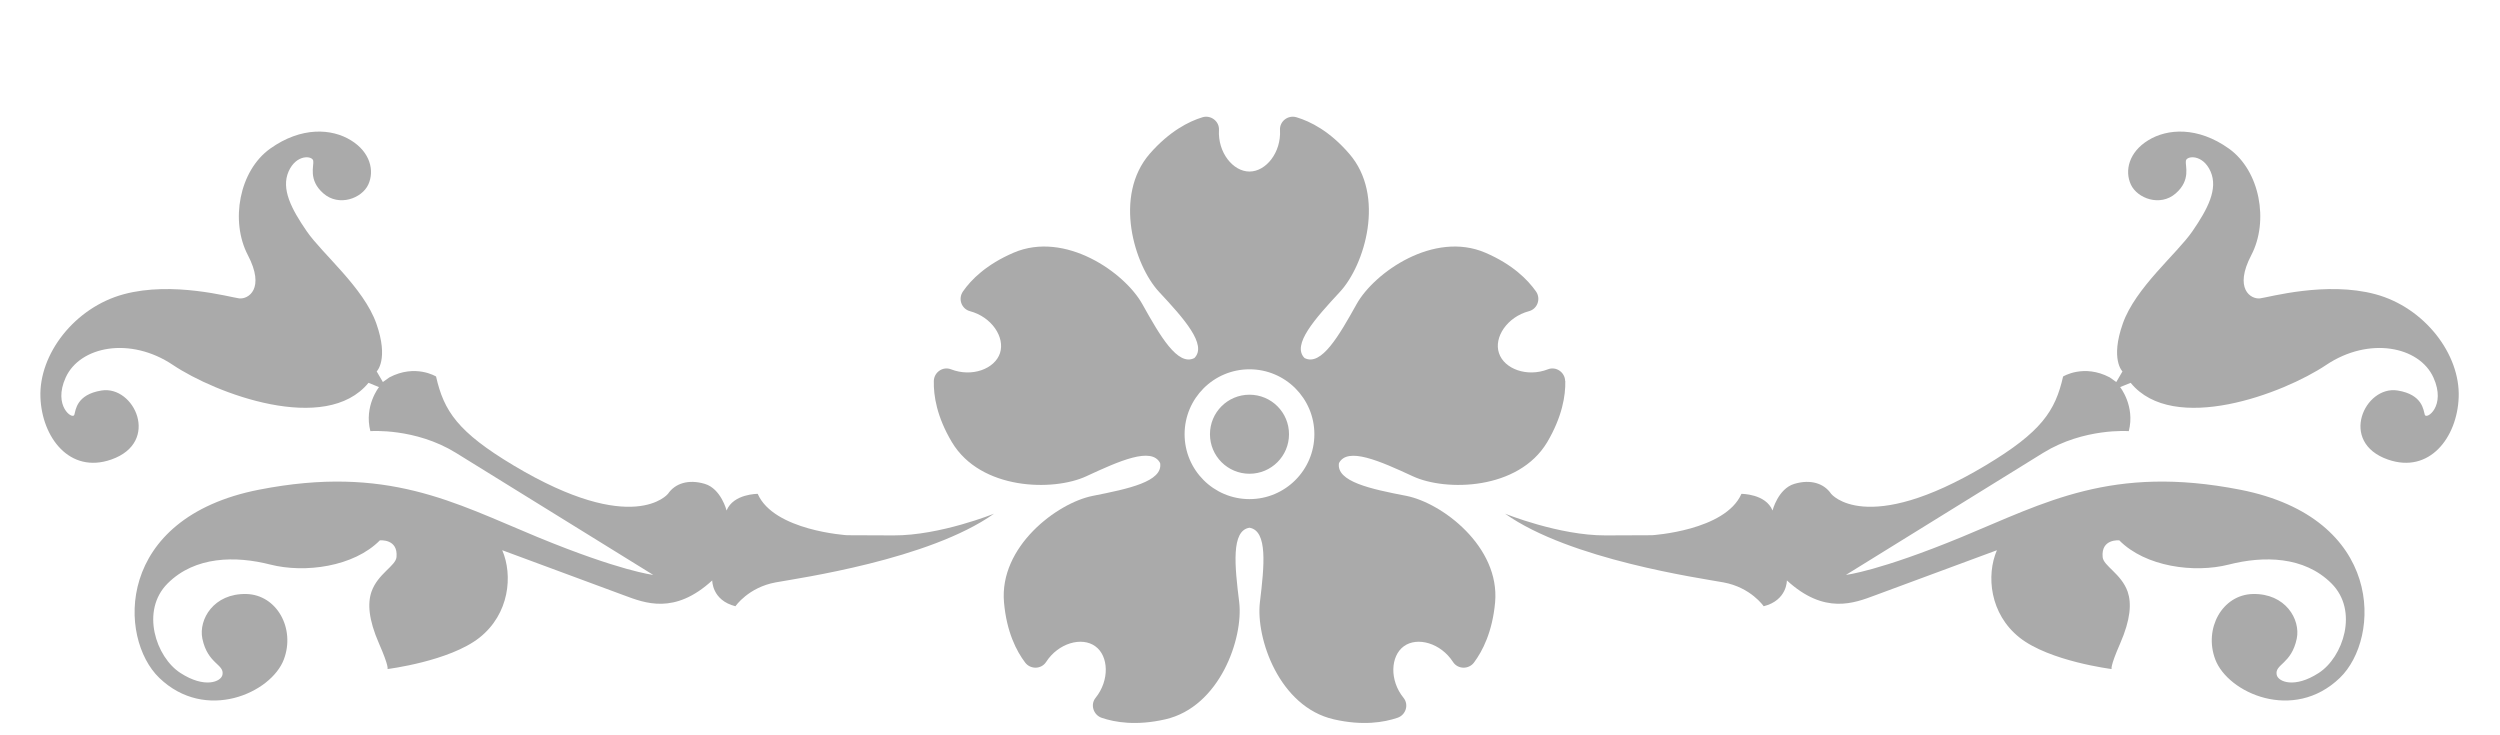 <svg width="68" height="20" viewBox="0 0 68 20" fill="none" xmlns="http://www.w3.org/2000/svg">
<path d="M18.169 13.432C18.169 13.432 17.23 14.609 13.973 12.662C12.45 11.751 12.073 11.181 11.861 10.241C11.861 10.241 11.298 9.892 10.591 10.265L10.414 10.391L10.246 10.103C10.246 10.103 10.581 9.779 10.237 8.802C9.892 7.824 8.765 6.904 8.345 6.293C7.924 5.681 7.642 5.14 7.849 4.665C8.059 4.188 8.498 4.233 8.52 4.373C8.545 4.508 8.375 4.895 8.798 5.262C9.22 5.629 9.842 5.397 10.017 5.021C10.191 4.644 10.07 4.139 9.548 3.818C9.026 3.494 8.198 3.438 7.35 4.042C6.503 4.646 6.26 6.018 6.741 6.938C7.221 7.855 6.754 8.145 6.505 8.116C6.259 8.085 4.699 7.643 3.366 8.003C2.032 8.362 1.052 9.633 1.1 10.812C1.142 11.899 1.895 12.894 3.025 12.5C4.374 12.03 3.654 10.476 2.759 10.622C2.079 10.732 2.06 11.156 2.022 11.281C1.981 11.425 1.434 11.048 1.786 10.27C2.172 9.417 3.54 9.148 4.701 9.925C5.864 10.706 8.859 11.835 10.023 10.413L10.309 10.529C10.309 10.529 9.898 11.042 10.074 11.727C10.074 11.727 11.291 11.633 12.399 12.316C13.508 12.999 17.767 15.637 17.767 15.637C17.767 15.637 16.877 15.539 14.613 14.605C12.35 13.671 10.531 12.637 7.043 13.32C3.122 14.09 3.209 17.357 4.333 18.439C5.592 19.651 7.376 18.85 7.721 17.936C8.037 17.096 7.531 16.177 6.699 16.157C5.812 16.137 5.398 16.848 5.504 17.37C5.65 18.068 6.109 18.063 6.051 18.354C6.014 18.544 5.568 18.733 4.908 18.305C4.244 17.878 3.815 16.611 4.561 15.868C5.307 15.124 6.411 15.116 7.352 15.356C8.293 15.596 9.624 15.416 10.332 14.698C10.332 14.698 10.832 14.646 10.785 15.153C10.764 15.393 10.276 15.605 10.104 16.096C9.996 16.41 10.023 16.85 10.308 17.501C10.592 18.149 10.54 18.198 10.54 18.198C10.54 18.198 12.227 17.988 13.042 17.344C13.857 16.699 13.954 15.648 13.661 14.966C13.661 14.966 16.04 15.85 16.971 16.192C17.541 16.404 18.347 16.729 19.373 15.787C19.373 15.787 19.361 16.328 20.004 16.49C20.004 16.49 20.352 15.978 21.098 15.841C21.719 15.727 25.273 15.225 27.038 13.972C27.038 13.972 25.569 14.568 24.305 14.563L23.041 14.558C23.041 14.558 21.048 14.436 20.61 13.433C20.61 13.433 19.949 13.428 19.763 13.886C19.763 13.886 19.613 13.293 19.17 13.161C18.722 13.028 18.361 13.15 18.169 13.432Z" fill="#AAAAAA"/>
<path d="M49.807 13.432C49.807 13.432 50.746 14.609 54.003 12.662C55.526 11.751 55.904 11.181 56.116 10.241C56.116 10.241 56.678 9.892 57.385 10.265L57.563 10.391L57.731 10.103C57.731 10.103 57.395 9.779 57.74 8.802C58.084 7.824 59.211 6.904 59.632 6.293C60.053 5.681 60.335 5.14 60.128 4.665C59.917 4.188 59.478 4.233 59.456 4.373C59.432 4.508 59.601 4.895 59.178 5.262C58.756 5.629 58.135 5.397 57.96 5.021C57.785 4.644 57.906 4.139 58.428 3.818C58.95 3.494 59.779 3.438 60.626 4.042C61.473 4.646 61.717 6.018 61.236 6.938C60.755 7.855 61.222 8.145 61.472 8.116C61.718 8.085 63.277 7.643 64.611 8.003C65.944 8.362 66.924 9.633 66.876 10.812C66.835 11.899 66.082 12.894 64.952 12.5C63.603 12.03 64.322 10.476 65.217 10.622C65.897 10.732 65.916 11.156 65.954 11.281C65.996 11.425 66.542 11.048 66.19 10.27C65.805 9.417 64.436 9.148 63.275 9.925C62.112 10.706 59.117 11.835 57.954 10.413L57.667 10.529C57.667 10.529 58.079 11.042 57.903 11.727C57.903 11.727 56.685 11.633 55.577 12.316C54.468 12.999 50.21 15.637 50.21 15.637C50.21 15.637 51.1 15.539 53.363 14.605C55.626 13.671 57.445 12.637 60.933 13.32C64.854 14.09 64.767 17.357 63.643 18.439C62.384 19.651 60.6 18.85 60.255 17.936C59.939 17.096 60.445 16.177 61.277 16.157C62.164 16.137 62.579 16.848 62.472 17.37C62.326 18.068 61.868 18.063 61.926 18.354C61.963 18.544 62.409 18.733 63.069 18.305C63.732 17.878 64.162 16.611 63.415 15.868C62.669 15.124 61.565 15.116 60.624 15.356C59.683 15.596 58.353 15.416 57.645 14.698C57.645 14.698 57.145 14.646 57.192 15.153C57.212 15.393 57.701 15.605 57.873 16.096C57.98 16.41 57.953 16.85 57.669 17.501C57.385 18.149 57.437 18.198 57.437 18.198C57.437 18.198 55.749 17.988 54.934 17.344C54.12 16.699 54.022 15.648 54.316 14.966C54.316 14.966 51.936 15.85 51.005 16.192C50.435 16.404 49.629 16.729 48.603 15.787C48.603 15.787 48.615 16.328 47.972 16.49C47.972 16.49 47.625 15.978 46.878 15.841C46.257 15.727 42.703 15.225 40.938 13.972C40.938 13.972 42.407 14.568 43.672 14.563L44.935 14.558C44.935 14.558 46.928 14.436 47.367 13.433C47.367 13.433 48.028 13.428 48.213 13.886C48.213 13.886 48.363 13.293 48.806 13.161C49.254 13.028 49.615 13.15 49.807 13.432Z" fill="#AAAAAA"/>
<path d="M35.061 11.811C35.061 12.405 34.58 12.886 33.986 12.886C33.392 12.886 32.911 12.405 32.911 11.811C32.911 11.216 33.392 10.736 33.986 10.736C34.58 10.736 35.061 11.216 35.061 11.811ZM42.576 10.364C42.585 10.758 42.493 11.334 42.083 12.029C41.3 13.335 39.325 13.37 38.43 12.955C37.534 12.54 36.651 12.147 36.42 12.597C36.341 13.1 37.285 13.301 38.255 13.488C39.225 13.681 40.802 14.869 40.667 16.385C40.593 17.189 40.326 17.709 40.09 18.024C39.946 18.212 39.653 18.207 39.522 18.006C39.19 17.491 38.552 17.312 38.185 17.578C37.818 17.845 37.792 18.509 38.176 18.981C38.325 19.164 38.242 19.444 38.014 19.523C37.643 19.649 37.066 19.746 36.28 19.566C34.794 19.226 34.152 17.36 34.27 16.377C34.388 15.398 34.488 14.437 33.986 14.354C33.483 14.432 33.584 15.393 33.706 16.377C33.824 17.355 33.182 19.226 31.696 19.566C30.91 19.746 30.328 19.649 29.962 19.523C29.739 19.444 29.651 19.164 29.8 18.981C30.184 18.505 30.158 17.84 29.791 17.578C29.424 17.312 28.786 17.491 28.454 18.006C28.323 18.207 28.03 18.212 27.886 18.024C27.65 17.714 27.379 17.189 27.309 16.385C27.174 14.869 28.751 13.681 29.721 13.488C30.691 13.296 31.635 13.1 31.556 12.597C31.325 12.143 30.442 12.54 29.546 12.955C28.651 13.37 26.676 13.335 25.893 12.029C25.478 11.334 25.391 10.758 25.4 10.364C25.404 10.128 25.644 9.958 25.867 10.045C26.44 10.268 27.06 10.032 27.2 9.604C27.34 9.171 26.973 8.621 26.383 8.464C26.151 8.402 26.055 8.127 26.191 7.93C26.413 7.607 26.829 7.192 27.571 6.873C28.97 6.274 30.591 7.41 31.071 8.271C31.552 9.132 32.033 9.971 32.487 9.739C32.845 9.381 32.199 8.66 31.526 7.939C30.853 7.214 30.276 5.326 31.277 4.177C31.81 3.57 32.334 3.303 32.706 3.19C32.933 3.12 33.169 3.299 33.156 3.535C33.121 4.146 33.536 4.666 33.986 4.666C34.436 4.666 34.851 4.146 34.816 3.535C34.803 3.299 35.035 3.12 35.266 3.19C35.642 3.303 36.166 3.565 36.695 4.177C37.696 5.322 37.119 7.214 36.446 7.939C35.773 8.665 35.126 9.381 35.484 9.739C35.939 9.971 36.42 9.132 36.9 8.271C37.381 7.41 39.002 6.274 40.4 6.873C41.143 7.192 41.554 7.607 41.781 7.93C41.916 8.127 41.82 8.402 41.589 8.464C40.995 8.621 40.627 9.176 40.772 9.604C40.911 10.032 41.532 10.268 42.104 10.045C42.327 9.958 42.568 10.128 42.572 10.364H42.576ZM35.751 11.811C35.751 10.836 34.96 10.045 33.986 10.045C33.011 10.045 32.221 10.836 32.221 11.811C32.221 12.785 33.011 13.576 33.986 13.576C34.96 13.576 35.751 12.785 35.751 11.811Z" fill="#AAAAAA"/>
</svg>
